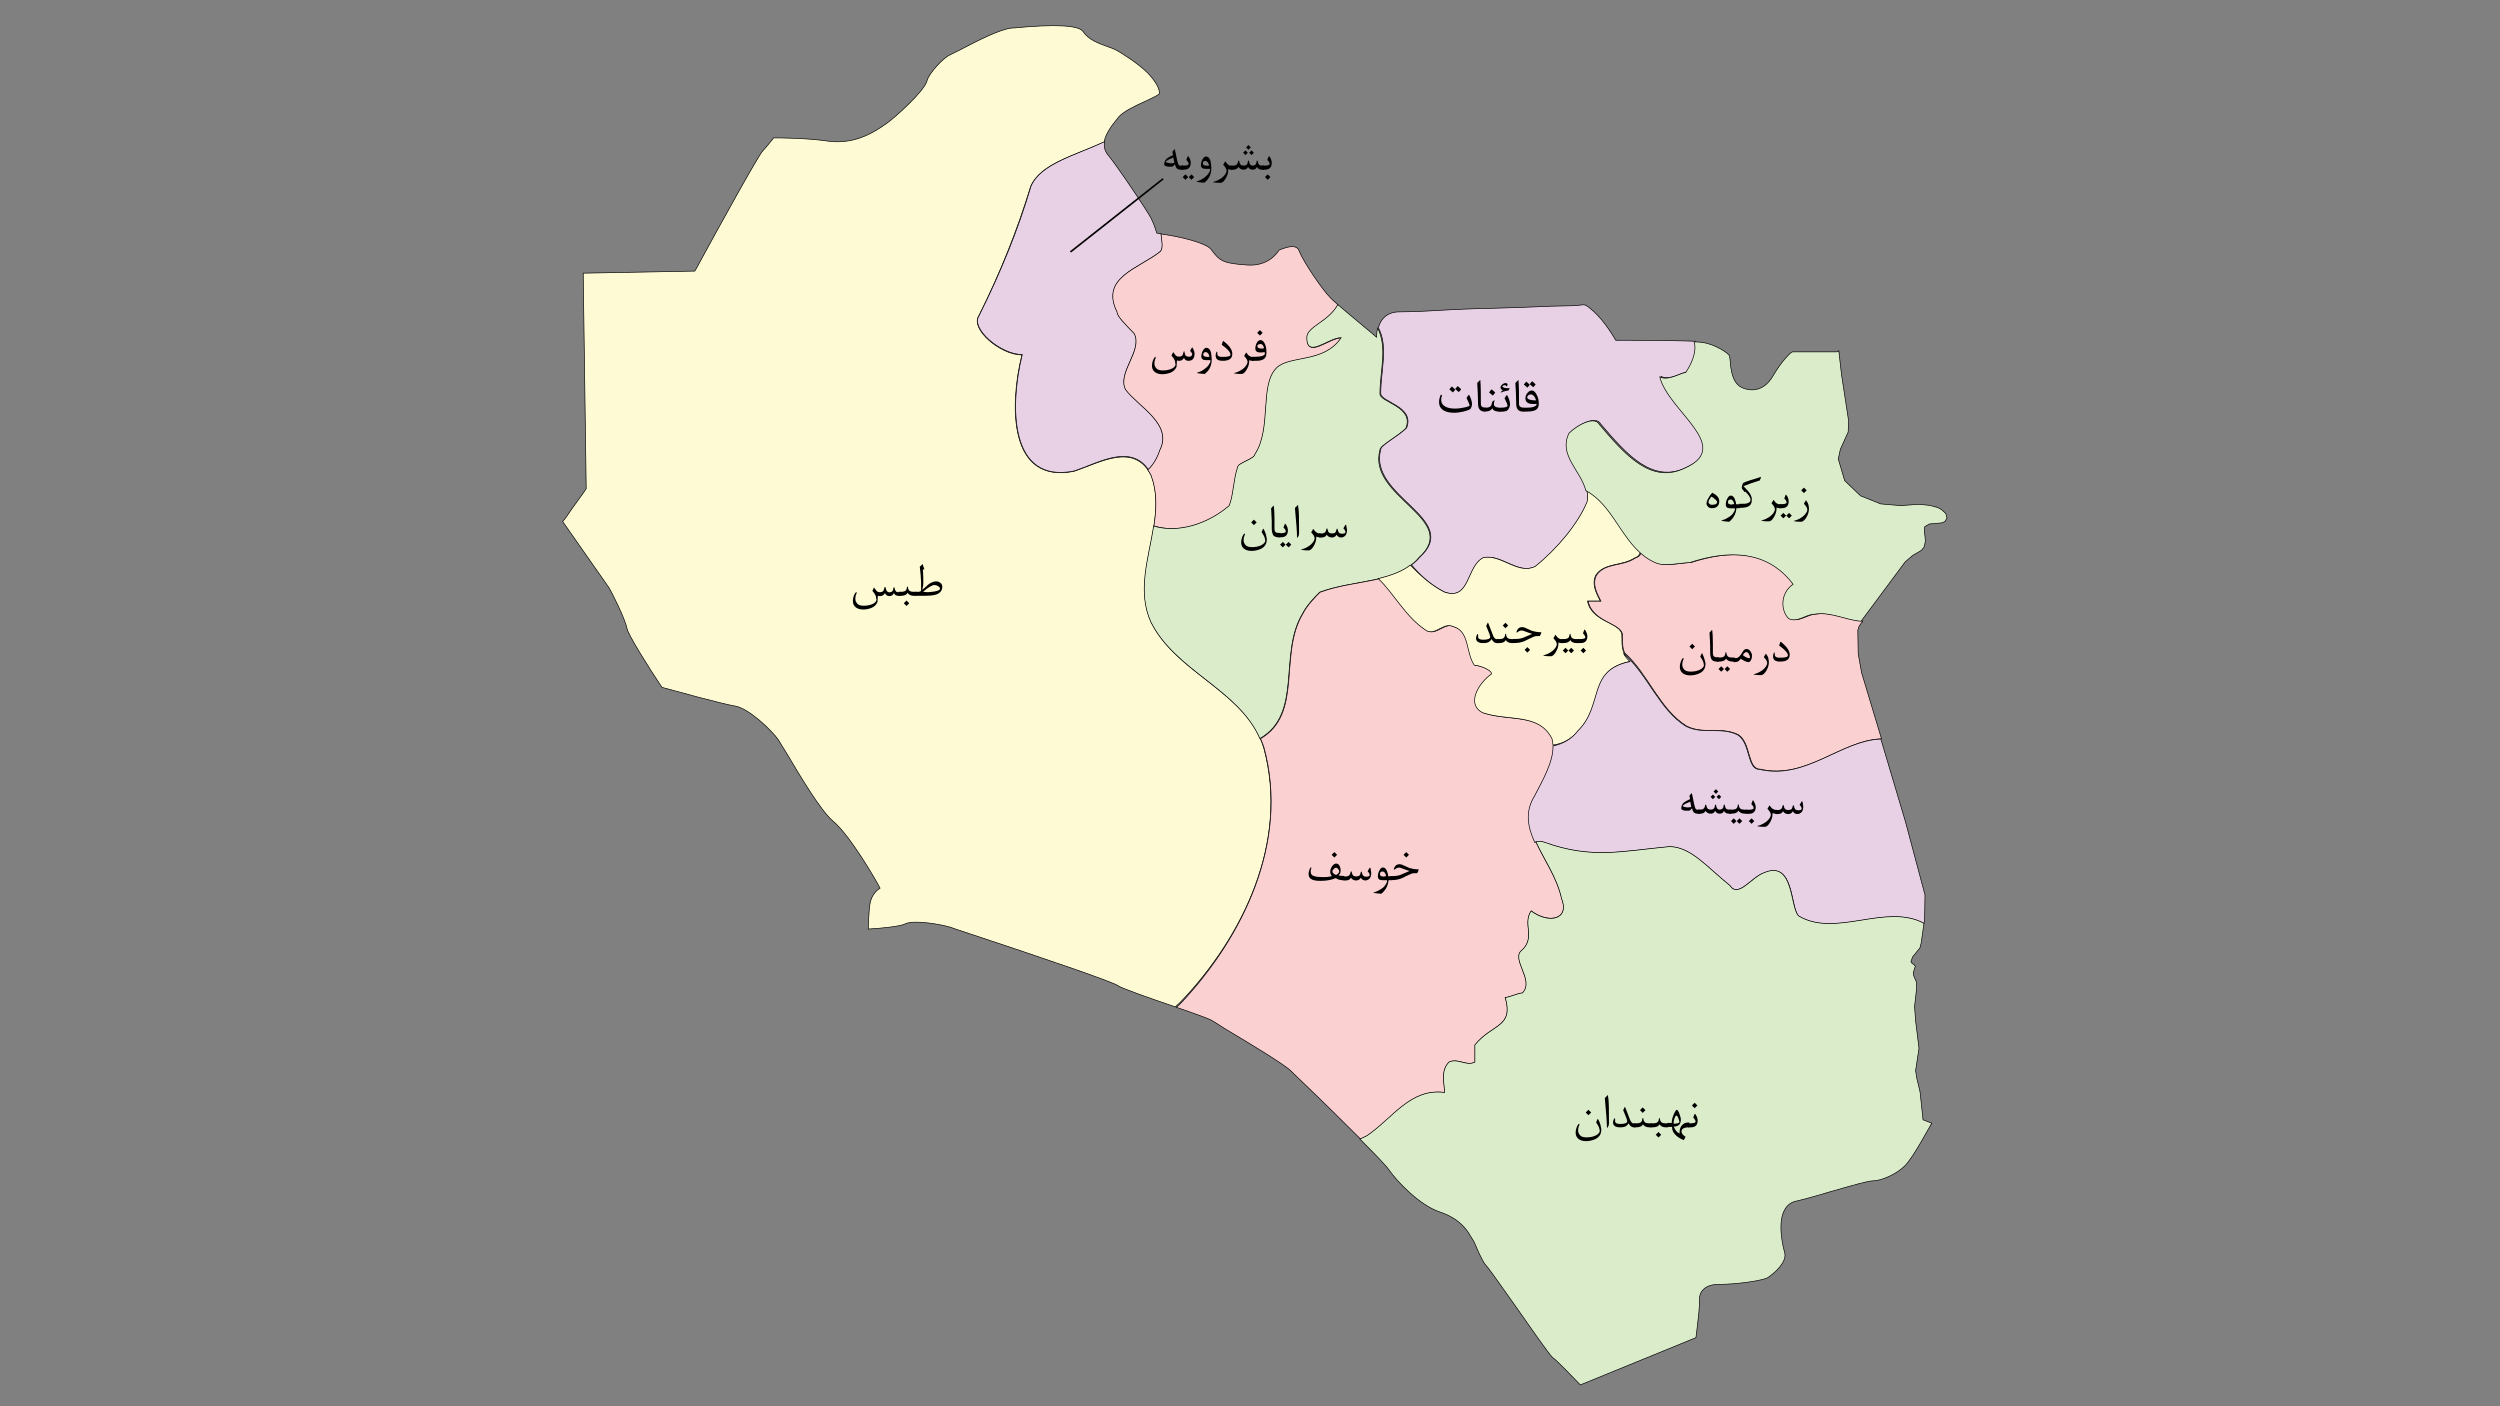 <!--?xml version="1.0" encoding="utf-8"?-->
<!-- Generator: Adobe Illustrator 27.4.1, SVG Export Plug-In . SVG Version: 6.00 Build 0)  -->
<svg version="1.1" id="Layer_1" xmlns="http://www.w3.org/2000/svg" xmlns:xlink="http://www.w3.org/1999/xlink" x="0px" y="0px" viewBox="0 0 1920 1080" style="enable-background:new 0 0 1920 1080;" xml:space="preserve" width="100%" height="100%">
<rect x="0" y="0" width="1920" height="1080" fill="#808080" stroke="none"/>
<style type="text/css">
	.st0{fill:#FDFAD4;stroke:#010101;stroke-width:0.518;stroke-miterlimit:25.899;}
	.st1{fill:#E8D0E5;stroke:#010101;stroke-width:0.518;stroke-miterlimit:25.899;}
	.st2{fill:#FBD0D1;stroke:#010101;stroke-width:0.518;stroke-miterlimit:25.899;}
	.st3{fill:#DBECCB;stroke:#010101;stroke-width:0.518;stroke-miterlimit:25.899;}
	.st4{fill:none;stroke:#020202;stroke-width:1.295;stroke-miterlimit:25.899;}
</style>
<path id="_x34_14" class="st0 area" d="M970.5,574.2c-13.2-43-66.3-56.2-86.2-96.1c-16.6-36.5,13.2-76.1,0-112.7
	c-13.2-26.4-39.9-9.8-59.6-3.4c-49.7,9.8-49.7-49.7-39.9-89.4c-16.6,0-39.6-19.9-33.2-29.8c16.6-33.2,29.8-66.3,39.9-99.5
	c7.5-17.6,33.9-23.8,56.5-34.2c1-6.7,6.5-13.5,10.1-17.9l1-1.3c3.4-4.1,12.4-8.5,20.7-12.2c4.4-2.1,8.3-3.9,10.1-5.2
	c0.3-0.3,0.5-0.5,0.5-1.3c0.3-3.4-3.9-10.1-9.3-15.5c-6-6-18.1-14.2-24.6-17.6c-2.1-1-4.4-1.8-6.7-2.6c-6.2-2.3-13.5-4.7-18.1-11.4
	c-3.4-4.7-21.2-5.7-53.4-2.6h-1c-9.3,0.8-27.7,10.4-38.6,16.1c-4.1,2.1-7.3,3.6-8.8,4.4c-5.4,2.1-16.8,14.8-17.9,19.9
	c-1.6,7.5-23.8,27.7-31.1,32.9c-7.5,5.2-22.8,16.3-44,13.7c-17.4-2.6-38.8-2.6-42.7-2.6c-3.9,4.9-7,8.5-8.5,10.1
	c-3.1,3.1-33.2,57.5-51.3,90.9l-0.8,1.3l-85.7,1.6l2.3,165.5l-0.5,0.8c0,0.3-9.6,13.2-14.5,20.5c-1,1.6-2.1,2.8-3.1,3.9l35.7,51
	c1.6,2.6,12.4,23.8,13.7,31.1c0.8,4.7,16.6,30,26.9,45.3c6.5,1.8,46.9,12.9,55.4,14.2c10.9,1.3,29.5,19.4,34.2,26.4
	c1,1.8,3.1,5.2,6,9.8c9.1,15.3,25.9,44,35.7,52.3c13.5,11.1,34.4,47.9,35.2,49.7l1,1.8l-1.8,1.3c0,0-4.9,3.6-6,10.9
	c-0.8,4.7-1,12.9-1.3,19.2c10.1-0.5,24.9-2.1,28.2-3.9c6.7-3.4,27.7,0.3,35.2,2.6l3.6,1.3c79.3,26.2,121.2,40.9,124.8,43.5
	c2.8,2.1,25.1,9.8,41.7,15.5c0.8,0.3,1.6,0.5,2.3,0.8c1.6-1.3,2.8-2.6,4.4-4.1C953.9,720,990.4,647,970.5,574.2z" title=""></path>
<path id="_x34_16" class="st1 area" d="M891,345.5c9.8-19.9-16.6-33.2-26.4-46.4c-6.7-13.2,13.2-29.8,6.7-43
	c-6.7-6.7-13.2-13.2-13.2-16.6c-13.2-26.4,16.6-33.2,33.2-46.4c2.3-2.3,1.3-8,0.5-13.5c-0.5,0-1.3-0.3-1.8-0.3l-1.6-0.3l-0.5-1.6
	c0,0-2.3-8.3-7-15l-2.6-4.1c-6.7-10.4-21.2-31.9-27.2-39.1c-2.8-3.4-3.4-6.7-2.8-10.4c-22.5,10.6-48.9,16.8-56.5,34.2
	c-9.8,33.2-23.3,66.3-39.9,99.5c-6.7,9.8,16.6,29.8,33.2,29.8c-9.8,39.9-9.8,99.5,39.9,89.4c18.6-6.2,43-21.2,57-1
	C886.3,356.6,889.2,351.2,891,345.5z" title=""></path>
<path id="_x34_18" class="st2 area" d="M944.1,388.7c3.4-6.7,3.4-19.9,6.7-29.8c0-3.4,13.2-6.7,13.2-9.8c13.2-19.9,3.4-53.1,16.6-66.3
	c9.8-9.8,36.5-3.4,49.7-23.3c-9.8,0-26.4,16.6-26.4,0c0-8.5,16.8-12.2,23.8-25.4c-3.1-2.6-5.4-4.7-6.5-6
	c-4.9-4.9-19.7-25.9-23.6-35.7c-0.5-1.3-1.3-2.1-2.6-2.6c-3.6-1.3-9.8,1-12.7,2.3c-1.8,2.8-8.8,12.7-24.9,11.4
	c-17.4-1.3-20.5-2.6-27.2-11.9c-3.9-5.2-24.9-10.1-38.6-11.9c0.8,5.4,1.8,11.1-0.5,13.5c-16.6,13.2-46.4,19.9-33.2,46.4
	c0,3.4,6.7,9.8,13.2,16.6c6.7,13.2-13.2,29.8-6.7,43c9.8,13.2,36.5,26.4,26.4,46.4c-1.8,5.4-4.7,11.1-9.3,15.3
	c1,1.3,1.8,2.8,2.6,4.4c4.7,12.7,4.1,25.6,2.1,38.6C905.2,410,928,402.5,944.1,388.7z" title=""></path>
<path id="_x32_52" class="st3 area" d="M1000.3,471.4c3.4-6.7,9.8-13.2,13.2-16.6c26.4-9.8,59.6-6.7,76.1-26.4
	c33.2-29.8-39.9-46.4-29.8-82.9c0-3.4,13.2-9.8,19.9-16.6c6.7-16.6-19.9-19.9-19.9-26.4c0-17.9,6-35.5-1.8-50.5
	c-0.3,1.3-0.5,2.1-0.5,2.3l-0.3,4.7l-3.6-3.1c-0.8-0.8-16.6-13.7-26.2-22c-7,13.2-23.8,16.8-23.8,25.4c0,16.6,16.6,0,26.4,0
	c-13.2,19.9-39.6,13.2-49.7,23.3c-13.2,13.2-3.4,46.4-16.6,66.3c0,3.4-13.2,6.7-13.2,9.8c-3.4,9.8-3.4,23.3-6.7,29.8
	c-16.1,13.7-38.6,21.2-57.8,15.5c-3.9,24.9-12.9,50-2.1,73.8c18.9,37.6,67.1,51.5,83.7,89.4C1000.8,548,981.6,502.4,1000.3,471.4z" title=""></path>
<path id="_x34_21" class="st1 area active" d="M1109.6,454.8c19.9,6.7,16.6-19.9,29.8-26.4c13.2-3.4,26.4,13.2,39.9,6.7
	c16.6-13.2,33.2-33.2,39.9-49.7c3.4-19.9-23.3-33.2-13.2-53.1c6.7-6.7,19.9-13.2,23.3-6.7c19.9,23.3,39.9,46.4,66.3,33.2
	c36.5-16.6-13.2-43-19.9-69.7c6.7,3.4,16.6-3.4,19.9-3.4c4.4-6.5,8.8-16.1,6.5-23.6c-17.6-0.8-59.1-0.8-59.6-0.8h-1.6l-0.8-1.3
	c0,0-7.3-12.9-16.3-21c-6.2-5.4-6.7-5.2-10.1-4.7c-1.6,0.3-3.6,0.5-6.5,0.5c-4.9,0-22.5,0.5-39.4,1.3c-16.1,0.5-31.3,1-35.2,1
	c-3.4,0-10.6,0.5-18.9,0.8c-12.4,0.8-28,1.6-38.8,1.6c-11.9,0-15.3,8.3-16.3,12.2c7.8,14.8,1.8,32.6,1.8,50.5
	c0,6.7,26.4,9.8,19.9,26.4c-6.7,6.7-19.9,13.2-19.9,16.6c-9.8,36.5,62.9,53.1,29.8,82.9c-1.8,2.3-3.9,4.1-6.2,5.7
	C1091.4,442.6,1099.7,449.9,1109.6,454.8z" title=""></path>
<path id="_x32_48" class="st2 area" d="M1109.6,839.1c0-6.7-3.4-16.6,3.4-23.3c6.7-3.4,13.2,3.4,19.9,0c0-3.4,0-9.8,0-13.2
	c13.2-16.6,29.8-13.2,23.3-36.5c3.4,0,9.8-3.4,13.2-3.4c9.8-9.8-9.8-26.4,0-33.2c9.8-9.8,0-19.9,6.7-29.8
	c13.2,9.8,29.8,6.7,23.3-9.8c-6.7-29.8-36.5-53.1-19.9-79.5c6.7-13.2,16.6-29.8,13.2-43c-9.8-19.9-33.2-13.2-53.1-19.9
	c-13.2-6.7-3.4-23.3,6.7-29.8c0-3.4-9.8-6.7-13.2-6.7c-6.7-9.8-3.4-26.4-16.6-29.8c-6.7-3.4-13.2,6.7-19.9,3.4
	c-16.1-10.1-24.9-28.5-37.3-40.1c-14.5,3.4-31.1,4.9-45.6,10.4c-3.4,3.4-9.8,9.8-13.2,16.6c-18.6,31.1,0.5,76.7-32.4,95.8
	c1,2.3,1.8,4.4,2.6,6.7c19.9,72.8-16.6,145.8-62.9,195.5c-1.3,1.3-2.8,2.8-4.4,4.1c15.8,5.4,24.9,8.8,26.7,9.8c1,0.5,4.7,2.8,9.6,6
	c22.5,13.5,46.9,28.2,52.1,33.4c1.6,1.6,5.4,5.4,10.9,10.6c11.7,11.1,28.5,27.7,42.2,41.4c1.8-0.8,3.6-1.6,5.4-2.6
	C1069.9,859.1,1083.2,835.8,1109.6,839.1z" title=""></path>
<path id="_x33_77" class="st0 area" d="M1212.4,561c19.9-19.9,6.7-46.4,39.9-53.1c-6.7-6.7-6.7-9.8-6.7-19.9c0-10.1-23.3-9.8-26.4-26.4
	c3.4,0,6.7,0,9.8,0c-3.4-6.7-6.7-13.2-3.4-19.9c6.7-9.8,19.9-6.7,29.8-13.2c3.1-1,4.1-2.8,4.4-4.9c-14.2-13.2-21.5-34.2-37.6-44.8
	c-1-0.8-2.3-1.6-3.6-2.3c0.8,2.8,1,5.7,0.3,8.8c-6.7,16.6-23.3,36.5-39.9,49.7c-13.2,6.7-26.4-9.8-39.9-6.7
	c-13.2,6.7-9.8,33.2-29.8,26.4c-9.8-4.9-18.1-12.4-26.2-20.7c-6.7,5.2-15.3,8-24.6,10.4c12.4,11.7,21.2,30,37.3,40.1
	c6.7,3.4,13.2-6.7,19.9-3.4c13.2,3.4,9.8,19.9,16.6,29.8c3.4,0,13.2,3.4,13.2,6.7c-9.8,6.7-19.9,23.3-6.7,29.8
	c19.9,6.7,43,0,53.1,19.9c0.5,1.6,0.5,3.4,0.8,4.9C1201,571.1,1207.7,566.9,1212.4,561z" title=""></path>
<path id="_x39_95" class="st2 area" d="M1295.3,557.6c13.2,6.7,26.4,0,39.9,6.7c9.8,6.7,6.7,26.4,16.6,26.4c35.7,8.3,62.4-22.3,93.2-23.3
	l-15.3-50.8l-2.6-14.5l-0.3-18.1l1-3.1l2.8-3.9c-11.4-0.8-23.6-7.5-35.7-5.4c-6.7,0-13.2,6.7-19.9,3.4c-6.7-6.7-6.7-19.9,3.4-26.4
	c-19.9-26.4-49.7-26.4-79.5-16.6c-6.7,0-19.9,3.4-26.4,0c-4.7-2.1-8.8-4.9-12.2-8.3c0,2.1-1.3,3.9-4.4,4.9
	c-9.8,6.7-23.3,3.4-29.8,13.2c-3.4,6.7,0,13.2,3.4,19.9c-3.4,0-6.7,0-9.8,0c3.4,16.6,26.4,16.6,26.4,26.4c0,6.5,0,10.1,1.8,13.5
	C1265.7,517.5,1274.5,544.7,1295.3,557.6z" title=""></path>
<path id="_x36_43" class="st1 area" d="M1186,647c36.5,13.2,59.6,6.7,96.1,3.4c16.6,0,29.8,16.6,46.4,29.8c6.7,9.8,16.6-6.7,26.4-9.8
	c23.3-9.8,19.9,26.4,26.4,33.2c28.7,17.1,67.3-10.1,96.3,5.7l0.5-3.4l0.3-18.6l-15-56.2l-18.9-63.5c-30.8,1-57.5,31.6-93.2,23.3
	c-9.8,0-6.7-19.9-16.6-26.4c-13.2-6.7-26.4,0-39.9-6.7c-20.7-12.9-29.3-39.9-47.9-55.9c1,2.1,2.6,3.9,4.9,6.2
	c-33.2,6.7-19.9,33.2-39.9,53.1c-4.7,6.2-11.4,10.1-19.2,11.7c0.3,12.2-8,26.4-14,38.1c-7.8,12.4-5.4,24.1,0,36
	C1181.6,646.2,1183.9,646.4,1186,647z" title=""></path>
<path id="_x34_43" class="st3 area" d="M1474.5,728l1-3.9l2.1-15c-29.3-15.8-67.9,11.4-96.3-5.7c-6.7-6.7-3.4-43-26.4-33.2
	c-9.8,3.4-19.9,19.9-26.4,9.8c-16.6-13.2-29.8-29.8-46.4-29.8c-36.5,3.4-59.6,9.8-96.1-3.4c-2.1-0.8-4.1-0.8-6.5-0.5
	c6.2,13.7,16.3,27.7,19.7,43.5c6.7,16.6-9.8,19.9-23.3,9.8c-6.7,9.8,3.4,19.9-6.7,29.8c-9.8,6.7,9.8,23.3,0,33.2
	c-3.4,0-9.8,3.4-13.2,3.4c6.7,23.3-9.8,19.9-23.3,36.5c0,3.4,0,9.8,0,13.2c-6.7,3.4-13.2-3.4-19.9,0c-6.7,6.7-3.4,16.6-3.4,23.3
	c-26.4-3.4-39.9,19.9-59.6,33.2c-1.8,0.8-3.6,1.8-5.4,2.6c11.1,11.1,20.2,20.5,22.3,23.6c5.7,8.3,23.3,27.2,39.1,32.4
	c15.5,5.2,21,14,23.8,18.9c0.3,0.5,0.8,1,1,1.6c1.3,1.8,2.6,4.7,3.9,8c2.1,4.7,4.7,10.4,6.7,12.4c1.8,1.8,9.1,12.2,21,29
	c11.7,16.8,27.7,39.6,30,41.7c3.9,2.6,17.1,16.8,21.5,21.2l88.8-36.3c0.5-4.7,2.6-20.2,2.6-24.6v-1.3c0-3.4-0.3-8,3.1-11.1
	c2.6-2.6,6.5-3.9,11.9-3.9c14.8,0,34.2-3.1,37.6-5.2c5.7-3.9,15-12.2,12.9-19.4c-1-3.6-6-22.8,0.3-33.2c2.1-3.4,4.9-5.4,8.8-6.2
	c6-1.3,16.8-4.4,27.2-7.5c17.1-4.9,27.7-8,31.6-8c6,0,17.9-4.9,24.6-11.7c6.5-6.5,19.9-31.9,20.5-32.6l0,0l-6.7-2.6l-2.3-21.5
	l-2.6-10.9l-0.8-5.4l2.6-17.1l-2.6-21l-0.8-11.1l1.6-14.2l-0.3-4.9l-1-2.3l-1-2.3l-0.3-2.3l1.6-4.9l-1-1.3l-1.6-1l-0.8-1.3l1.3-3.6
	L1474.5,728z" title=""></path>
<path id="_x33_10" class="st3 area" d="M1494.4,394.4l-3.4-3.1l-3.1-1.6l-6.2-1.6l-7.8-0.8l-14.2,1l-15.3-1.3l-15.5-6.2l-12.2-11.7
	l-4.9-16.6l1.6-7.5l6-13.2l0.3-8.8l-5.4-35.2l-2.1-18.4c-0.5,0.5-1,0.8-1.8,0.8h-33.7c-1.8,0.3-9.1,8.3-14.8,18.1
	c-4.1,7.3-9.8,11.1-16.3,11.1c-2.3,0-4.9-0.5-7.5-1.6c-7.8-3.4-8.8-14-9.3-20.5c-0.3-1.6-0.3-3.4-0.5-3.9c-0.8-2.3-11.7-9.3-21-10.4
	c-1.3-0.3-3.6-0.3-6.2-0.5c2.3,7.5-2.1,17.1-6.5,23.6c-3.4,0-13.2,6.7-19.9,3.4c6.7,26.4,56.2,53.1,19.9,69.7
	c-26.4,13.2-46.4-9.8-66.3-33.2c-3.4-6.7-16.6,0-23.3,6.7c-8.3,16.8,9.1,28.7,12.9,44c1.3,0.8,2.6,1.6,3.6,2.3
	c19.9,13.2,26.4,43,49.7,53.1c6.7,3.4,19.9,0,26.4,0c29.8-9.8,59.6-9.8,79.5,16.6c-9.8,6.7-9.8,19.9-3.4,26.4
	c6.7,3.4,13.2-3.4,19.9-3.4c12.2-2.1,24.3,4.7,35.7,5.4l33.9-45.6l5.7-4.9l6.7-3.9l2.1-2.6l1-4.4l-0.3-3.9l-0.5-3.9l0.3-3.4l3.6-2.1
	l9.3-0.8l2.6-1l1.6-2.8L1494.4,394.4z" title=""></path>
<line id="LINE_14" class="st4 area" x1="822.1" y1="193.5" x2="893.3" y2="137.3" title=""></line>
<g id="G_15" class="area" title="">
	<path id="PATH_16" d="M691.3,457.6H690c-1.8,0-2.8-0.8-3.6-2.1c-0.5,1.6-1.8,2.3-3.4,2.3s-2.6-0.8-3.4-2.3
		c-0.8,1.6-2.1,2.3-3.6,2.3c-0.5,0-1.3,0-1.8-0.3c0,1.6-0.3,3.1-0.3,4.9c-0.8,1.8-2.1,3.4-4.4,4.4c-2.1,0.8-4.1,1.3-6.5,1.3
		s-4.1-0.5-5.7-1.6c-1.6-1.3-2.3-2.8-2.3-5.2c0-1.3,0.3-2.3,0.8-3.9c0.5-1,0.8-1.8,1.3-2.3c0.3-0.3,0.5-0.3,0.5-0.3
		c0.3,0,0.3,0,0.3,0.3c0,0,0,0.3,0,0.5c-0.8,1.6-1,3.1-1,4.4c0,1.3,0.5,2.3,1.3,3.4c1,1.3,2.8,1.8,5.2,1.8c2.6,0,4.9-0.5,6.7-1.3
		c1.6-0.8,2.6-1.6,2.8-2.6c0.3-0.3,0.3-0.8,0-1.8c0-0.8-0.3-1.6-0.3-1.8c-0.3-0.8-1-2.1-2.6-3.9l1-2.1c0.3-0.3,0.3-0.5,0.3-0.5
		s0.3,0,0.3,0.5c0.8,1,1.3,1.8,1.6,2.1c0.8,0.8,1.6,1,2.6,1c1,0,2.1-0.3,2.6-1c0.3-0.5,0.5-1,0.8-2.3c0-0.5,0.3-0.8,0.5-0.8
		s0.3,0.3,0.5,0.8c0.3,2.1,1.3,3.4,2.8,3.4c1.8,0,3.1-1,3.1-3.1c0-0.5,0.3-0.8,0.5-0.8s0.5,0.3,0.5,0.8c0.3,2.1,1.3,3.1,3.1,3.1h1.6
		v2.6H691.3z" class="area" title=""></path>
	<path id="PATH_17" d="M704,457.6h-2.1c-2.3,0-3.9-0.8-4.9-2.3c-0.8,1.6-2.6,2.3-5.4,2.3H690v-3.1h2.3c2.6,0,3.9-1,4.1-2.8
		c0-0.8,0.3-1.3,0.5-1.3s0.5,0.5,0.5,1.3c0.3,1.8,1.6,2.8,3.9,2.8h2.3v3.1H704z M698.3,463.3l-2.1,2.1l-2.1-2.1l2.1-2.1L698.3,463.3
		z" class="area" title=""></path>
	<path id="PATH_18" d="M723.7,450.6c0,2.8-1.6,4.9-4.7,6c-2.3,0.8-6,1-10.9,1h-5.2v-3.1h2.6c0.8,0,1.3-0.3,1.6-0.5
		c0.3-0.3,0.3-0.8,0.3-1.6c0-1,0-3.1,0-5.7c-0.3-4.1-0.5-8-1-11.4l1.8-1.8c0.3-0.3,0.3-0.3,0.3-0.3s0.3,0.3,0.3,0.5
		c0.3,1,0.5,2.1,1,3.1c0,0.3,0.3,0.5,0.3,0.5s-0.3,0-0.5,0h-0.8c0.3,4.7,0.3,7.5,0.3,8.3v2.8c0,1-0.3,2.6-0.8,4.4
		c0.3,0,0.8-0.5,2.1-1.6c1.3-1.3,2.6-2.3,3.6-3.1c1.8-1,3.4-1.6,4.9-1.6c1.3,0,2.3,0.3,3.1,1C723.2,448.3,723.7,449.4,723.7,450.6z
		 M721.9,452.2c0-0.8-0.5-1.6-1.6-2.1c-0.8-0.5-1.8-0.8-2.6-0.8c-1.8,0-4.9,1.8-8.8,5.2c1,0,2.3,0.3,3.4,0.3c1.6,0,3.4-0.3,5.2-0.5
		C720.6,453.8,721.9,453,721.9,452.2z" class="area" title=""></path>
</g>
<g id="G_19" class="area" title="">
	<path id="PATH_20" d="M1032.6,676h-1.6c-1.6,0-3.4-0.5-5.2-1.6c-0.8,0.3-1.6,0.5-2.1,0.8c-2.6,0.8-5.7,1.3-9.6,1.3
		c-2.6,0-4.7-0.3-6-0.8c-2.1-0.8-3.1-2.3-3.1-4.4c0-1.8,0.5-3.4,1.3-4.7c0.3-0.3,0.3-0.5,0.5-0.5s0.3,0,0.3,0.3c0,0,0,0.3,0,0.5
		c-0.5,1-0.5,1.8-0.5,2.6c0,1.8,1,3.1,3.4,3.6c1,0.3,3.1,0.5,5.7,0.5c2.1,0,3.9,0,4.9-0.3c0.8,0,1.6-0.3,2.3-0.5
		c-0.8-0.8-1.3-1.8-1.3-3.4c0-1.3,0.5-2.6,1.3-3.9c1-1.6,2.1-2.1,3.1-2.3c1.3,0,2.1,0.5,2.8,1.8c0.5,1,0.8,2.1,0.8,3.6
		s-0.5,2.8-1.6,3.6c0.5,0.3,1.8,0.5,3.4,0.5h1V676L1032.6,676z M1026.9,656.5l-2.1,2.1l-2.1-2.1l2.1-2.1L1026.9,656.5z
		 M1028.5,669.2c0-0.5-0.3-1.3-0.8-1.8c-0.5-0.5-1-1-1.6-1c-0.5,0-1,0.3-1.8,1c-0.8,0.8-1,1.3-1,1.8c0,1,1,2.1,2.8,2.8
		C1027.7,671.1,1028.5,670.3,1028.5,669.2z" class="area" title=""></path>
	<path id="PATH_21" d="M1053.1,670.5c0,1.6-0.3,2.8-1,3.9c-0.8,1-2.1,1.8-3.4,1.8c-1.8,0-2.8-0.8-3.6-2.1c-1,1.6-2.1,2.1-3.6,2.1
		c-1.8,0-3.1-0.8-3.9-2.1c-1,1.6-2.3,2.1-4.1,2.1h-1.8v-3.1h2.1c1.8,0,3.1-1,3.4-3.1c0-0.5,0.3-0.8,0.5-0.8c0.3,0,0.3,0.3,0.5,0.8
		c0.3,2.1,1.3,3.1,3.4,3.1c1,0,2.1-0.3,2.6-0.8c0.3-0.5,0.5-1,0.8-2.1c0-0.5,0.3-0.8,0.5-0.8c0.3,0,0.3,0.3,0.5,0.8
		c0.3,2.1,1.3,3.1,3.1,3.1c2.1,0,2.8-0.5,2.8-1.3c0-0.8-0.5-1.8-1.6-2.8l1.3-2.3c0.3-0.3,0.3-0.5,0.5-0.5c0.3,0,0.3,0.3,0.5,0.5
		C1052.6,667.9,1053.1,669.2,1053.1,670.5z" class="area" title=""></path>
	<path id="PATH_22" d="M1069.2,676h-2.8c-0.3,3.6-1.6,6.5-4.1,9.1c-0.8,0.8-1.3,1.3-1.6,1.3c-1.3,0-3.1-0.3-4.9-0.5
		c-0.5,0-1-0.3-1-0.3s0.3-0.3,1-0.5c2.1-0.5,4.1-1.8,6-3.1c0.8-0.8,1.6-1.3,2.1-2.3c0.8-1,1.3-2.1,1.3-2.8V676h-3.4
		c-2.6,0-3.6-1-3.6-3.1c0-1.3,0.3-2.6,1-4.1c0.8-1.6,1.8-2.6,2.8-2.6c1.3,0,2.3,0.8,3.1,2.6c0.5,1.3,1,2.6,1,4.1h2.8v3.1H1069.2z
		 M1064.5,672.9c0-0.8-0.3-1.6-0.8-2.3c-0.5-1-1.3-1.3-2.1-1.3c-0.5,0-1,0.3-1.3,0.5c-0.3,0.3-0.5,0.8-0.5,1.6c0,1.3,1,1.8,3.1,1.8
		C1063.2,673.1,1063.7,672.9,1064.5,672.9z" class="area" title=""></path>
	<path id="PATH_23" d="M1089.4,668.5l-1,2.1c-1.8,0-3.4,0-4.1,0.3c-1,0.5-2.6,1-4.7,2.1s-3.6,1.8-4.7,2.1c-1.6,0.5-3.4,0.8-4.9,0.8
		h-1.8v-3.1h2.1c2.3,0,4.4-0.5,6.2-1.3l6-2.6c-1-0.3-2.6-0.8-4.7-1.6c-1.8-0.8-2.8-1-3.4-1c-1,0-2.1,0.5-3.1,1.3
		c-0.3,0.3-0.3,0.3-0.5,0.3s-0.3,0-0.3-0.3v-0.3c0.8-2.6,2.3-3.6,4.4-3.6c0.8,0,1.8,0.3,2.8,0.8c2.1,1,3.6,1.6,4.7,2.1
		c1.8,0.5,3.9,1,6.2,1c0.5,0,0.8,0,0.8,0.3C1089.6,667.9,1089.6,668.2,1089.4,668.5z M1082.1,656.5l-2.1,2.1l-2.1-2.1l2.1-2.1
		L1082.1,656.5z" class="area" title=""></path>
</g>
<g id="G_24" class="area" title="">
	<path id="PATH_25" d="M1229.5,865.6c0.3,0.8,0.3,1.6,0.3,2.3c0,1-0.3,1.8-0.5,2.8c-0.8,1.8-2.1,3.4-4.7,4.4
		c-2.1,0.8-4.1,1.3-6.5,1.3s-4.1-0.5-5.7-1.6c-1.6-1.3-2.3-2.8-2.3-5.2c0-1.3,0.3-2.3,0.8-3.9c0.5-1,0.8-1.8,1.3-2.3
		c0.3-0.3,0.5-0.3,0.5-0.3c0.3,0,0.3,0,0.3,0.3c0,0,0,0.3,0,0.5c-0.8,1.6-1,3.1-1,4.4c0,1.3,0.5,2.3,1.3,3.4c1,1.3,2.8,1.8,5.2,1.8
		c2.6,0,4.9-0.5,6.7-1.3c1.6-0.8,2.6-1.6,3.1-2.6c0.3-0.3,0.3-0.8,0.3-1c0-0.8-0.3-1.6-0.5-2.6c-0.3-0.8-1-2.1-2.3-4.1l1-2.1
		c0.3-0.3,0.3-0.5,0.3-0.5s0.3,0,0.3,0.3C1228.4,861.4,1229.2,863.5,1229.5,865.6z M1222,854.4l-2.1,2.1l-2.1-2.1l2.1-2.1
		L1222,854.4z" class="area" title=""></path>
	<path id="PATH_26" d="M1235.7,862.7c0,1-0.3,2.1-0.8,2.8c-0.3,0.5-0.5,0.8-0.5,0.8s-0.3-0.3-0.3-1c0-3.1-0.5-10.4-1.6-22l2.1-2.1
		c0.3-0.3,0.3-0.3,0.3-0.3s0,0.3,0,0.5C1235.7,845.1,1235.7,852.1,1235.7,862.7z" class="area" title=""></path>
	<path id="PATH_27" d="M1255.9,865.8h-1c-1,0-1.8-0.3-2.6-1c-0.5-0.5-1-1-1.6-2.1c-0.5,1-1.3,1.8-2.1,2.3c-1,0.5-2.3,0.8-4.4,0.8
		c-3.6,0-5.4-1.3-5.4-3.9c0-0.8,0.3-1.8,0.8-2.6c0.3-0.3,0.3-0.5,0.5-0.5s0.3,0.3,0.3,0.5c0,0.3,0,0.3,0,0.8s0,0.5,0,0.8
		c0,1.6,1.3,2.3,3.9,2.3c3.6,0,5.4-0.8,5.4-2.1c0-0.8-1-3.6-3.1-8.5l1-2.1c0.3-0.3,0.3-0.5,0.3-0.5s0.3,0.3,0.3,0.5
		c0.8,2.1,2.1,5.2,3.6,9.3c0.8,2.1,1.8,3.1,3.4,3.1h0.8L1255.9,865.8L1255.9,865.8z" class="area" title=""></path>
	<path id="PATH_28" d="M1268.8,865.8h-2.1c-2.3,0-3.9-0.8-4.9-2.3c-0.8,1.6-2.6,2.3-5.4,2.3h-1.6v-3.1h2.3c2.6,0,3.9-1,4.1-2.8
		c0-0.8,0.3-1.3,0.5-1.3s0.5,0.5,0.5,1.3c0.3,1.8,1.6,2.8,3.9,2.8h2.3v3.1H1268.8z M1263.7,852.6l-2.1,2.1l-2.1-2.1l2.1-2.1
		L1263.7,852.6z" class="area" title=""></path>
	<path id="PATH_29" d="M1281.5,865.8h-2.1c-2.3,0-3.9-0.8-4.9-2.3c-0.8,1.6-2.6,2.3-5.4,2.3h-1.6v-3.1h2.3c2.6,0,3.9-1,4.1-2.8
		c0-0.8,0.3-1.3,0.5-1.3c0.3,0,0.5,0.5,0.5,1.3c0.3,1.8,1.6,2.8,3.9,2.8h2.3v3.1H1281.5z M1275.8,871.5l-2.1,2.1l-2.1-2.1l2.1-2.1
		L1275.8,871.5z" class="area" title=""></path>
	<path id="PATH_30" d="M1297.6,865.8h-1.3c-1,0-2.1,0.3-2.8,0.5c-1.3,0.5-2.1,1.3-2.1,2.6c0,1.6,1,2.8,3.1,4.1l-1.3,2.6
		c-2.3-0.8-4.4-2.1-6-3.6c-2.1-1.8-3.1-4.1-3.1-6.5h-3.6v-3.1h3.4c0-2.1,0.5-4.1,1.6-6.7c1-2.3,1.8-3.4,2.3-3.4c0.5,0,1.3,1,2.1,3.4
		c0.8,2.1,1,3.4,1,4.1c0,3.6-1.8,5.4-5.4,5.4c0.3,1,0.8,2.1,1.6,3.1c0.8,1,1.8,1.8,2.8,2.3c0-0.3,0-0.8,0-1c0-1.8,0.5-3.4,1.3-4.7
		c1.3-1.8,2.8-2.8,5.2-2.8h1v3.6H1297.6z M1289.8,861.7c0-0.5-0.3-1.6-0.8-2.8c-0.5-1.6-1-2.1-1.6-2.1c-0.3,0-0.8,0.5-1.3,1.8
		c-0.5,1.3-0.8,2.8-0.8,4.4C1288.3,863,1289.8,862.4,1289.8,861.7z" class="area" title=""></path>
	<path id="PATH_31" d="M1303.8,860.6c0,3.4-1.8,5.2-5.2,5.2h-2.1v-3.1h1.8c2.6,0,3.9-0.5,3.9-1.3c0-0.8-0.5-1.8-1.8-3.1l1-2.6
		c0-0.3,0.3-0.3,0.3-0.3s0.3,0.3,0.5,0.5C1303.3,857.5,1303.8,859.1,1303.8,860.6z M1303.6,849l-2.1,2.1l-2.1-2.1l2.1-2.1
		L1303.6,849z" class="area" title=""></path>
</g>
<g id="G_32" class="area" title="">
	<path id="PATH_33" d="M1305.4,624.9h-1.8c-2.3,0-3.6-1.3-4.1-4.1c-1.3,1.3-1.8,1.8-2.1,1.8h-2.3c-0.8,0-1.6,0-2.3-0.3
		c-1-0.3-1.6-0.8-1.6-1.3c0-2.1,0.8-3.6,2.1-4.7c1-0.8,2.6-1.6,4.7-2.6l-0.5-2.6l1.8-2.1c0,0.3,0.8,3.1,1.8,8.5
		c0.3,1.6,0.8,2.8,1,3.4c0.5,0.8,1,1,2.1,1h1.8v2.8H1305.4z M1298.9,619.8l-0.8-4.1c-0.8,0.3-1.8,0.8-3.1,1.3
		c-1.6,0.8-2.6,1.6-2.6,1.8c0,0.5,0.5,0.8,1.8,1c0.8,0.3,1.6,0.3,2.3,0.3C1297.6,620,1298.4,619.8,1298.9,619.8z" class="area" title=""></path>
	<path id="PATH_34" d="M1329.2,624.9h-1.6c-1.8,0-2.8-0.8-3.6-2.1c-0.5,1.6-1.8,2.1-3.4,2.1s-2.6-0.8-3.4-2.1
		c-0.8,1.6-1.8,2.1-3.4,2.1c-1.8,0-3.1-0.8-3.9-2.1c-1,1.6-2.3,2.1-4.1,2.1h-1.8v-3.1h2.1c1.8,0,3.1-1,3.4-3.1
		c0-0.5,0.3-0.8,0.5-0.8s0.3,0.3,0.5,0.8c0.3,2.1,1.3,3.1,3.4,3.1c1.8,0,3.1-1,3.1-3.1c0-0.5,0.3-0.8,0.5-0.8s0.5,0.3,0.5,0.8
		c0.3,2.1,1.3,3.1,2.6,3.1c1.8,0,3.1-1,3.1-3.1c0-0.5,0.3-0.8,0.5-0.8s0.5,0.3,0.5,0.8c0.3,2.1,1.3,3.1,3.1,3.1h1.6v3.1H1329.2z
		 M1317.3,612l-1.8,1.8l-1.8-1.8l1.8-1.8L1317.3,612z M1319.6,607.9l-1.8,1.8l-1.8-1.8l1.8-1.8L1319.6,607.9z M1321.9,612l-1.8,1.8
		l-1.8-1.8l1.8-1.8L1321.9,612z" class="area" title=""></path>
	<path id="PATH_35" d="M1342.1,624.9h-2.1c-2.3,0-3.9-0.8-4.9-2.3c-0.8,1.6-2.6,2.3-5.4,2.3h-1.6v-3.1h2.3c2.6,0,3.9-1,4.1-2.8
		c0-0.8,0.3-1.3,0.5-1.3s0.5,0.5,0.5,1.3c0.3,1.8,1.6,2.8,3.9,2.8h2.3v3.1H1342.1z M1333.6,630.6l-2.1,2.1l-2.1-2.1l2.1-2.1
		L1333.6,630.6z M1338,630.6l-2.1,2.1l-2.1-2.1l2.1-2.1L1338,630.6z" class="area" title=""></path>
	<path id="PATH_36" d="M1348.4,619.8c0,3.4-1.8,5.2-5.2,5.2h-2.1v-3.1h1.8c2.6,0,3.9-0.5,3.9-1.3s-0.5-1.8-1.8-3.1l1-2.6
		c0-0.3,0.3-0.3,0.3-0.3s0.3,0.3,0.5,0.5C1347.6,616.7,1348.4,618.2,1348.4,619.8z M1347.3,630.6l-2.1,2.1l-2.1-2.1l2.1-2.1
		L1347.3,630.6z" class="area" title=""></path>
	<path id="PATH_37" d="M1364.4,624.9h-1c-1,0-1.6-0.3-2.1-0.5c0,0.3,0,0.5,0,0.8c0,2.3-0.8,4.7-2.3,7c-1.3,2.1-2.6,2.8-3.4,2.8
		c-2.1,0-3.6,0-5.2-0.3c-0.5,0-0.8-0.3-0.8-0.3s0.3-0.3,0.8-0.3c2.1-0.5,4.1-1.6,6.2-3.1c2.1-1.8,3.4-3.6,3.4-5.4
		c0-1-0.8-2.6-2.6-4.4l1.3-2.3c0-0.3,0.3-0.3,0.3-0.3l0.3,0.3c0.8,1,1.3,1.8,1.8,2.1c0.8,0.5,1.8,1,2.8,1h0.8v2.8H1364.4z" class="area" title=""></path>
	<path id="PATH_38" d="M1384.9,619.5c0,1.6-0.3,2.8-1,3.9c-0.8,1-2.1,1.8-3.4,1.8c-1.8,0-2.8-0.8-3.6-2.1c-1,1.6-2.1,2.1-3.6,2.1
		c-1.8,0-3.1-0.8-3.9-2.1c-1,1.6-2.3,2.1-4.1,2.1h-1.8v-3.1h2.1c1.8,0,3.1-1,3.4-3.1c0-0.5,0.3-0.8,0.5-0.8s0.3,0.3,0.5,0.8
		c0.3,2.1,1.3,3.1,3.4,3.1c1,0,2.1-0.3,2.6-0.8c0.3-0.5,0.5-1,0.8-2.1c0-0.5,0.3-0.8,0.5-0.8s0.3,0.3,0.5,0.8
		c0.3,2.1,1.3,3.1,3.1,3.1c2.1,0,2.8-0.5,2.8-1.3s-0.5-1.8-1.6-2.8l1.3-2.3c0.3-0.3,0.3-0.5,0.5-0.5s0.3,0.3,0.5,0.5
		C1384.4,616.9,1384.9,618.5,1384.9,619.5z" class="area" title=""></path>
</g>
<g id="G_39" class="area" title="">
	<path id="PATH_40" d="M1309.5,507.9c0.3,0.8,0.3,1.6,0.3,2.3c0,1-0.3,1.8-0.5,2.8c-0.8,1.8-2.1,3.4-4.7,4.4
		c-2.1,0.8-4.1,1.3-6.5,1.3c-2.3,0-4.1-0.5-5.7-1.6c-1.6-1.3-2.3-2.8-2.3-5.2c0-1.3,0.3-2.3,0.8-3.9c0.5-1,0.8-1.8,1.3-2.3
		c0.3-0.3,0.5-0.3,0.5-0.3c0.3,0,0.3,0,0.3,0.3c0,0,0,0.3,0,0.5c-0.8,1.6-1,3.1-1,4.4c0,1.3,0.5,2.3,1.3,3.4c1,1.3,2.8,1.8,5.2,1.8
		c2.6,0,4.9-0.5,6.7-1.3c1.6-0.8,2.6-1.6,3.1-2.6c0.3-0.3,0.3-0.8,0.3-1c0-0.8-0.3-1.6-0.5-2.6c-0.3-0.8-1-2.1-2.3-4.1l1-2.1
		c0.3-0.3,0.3-0.5,0.3-0.5s0.3,0,0.3,0.3C1308.2,503.7,1309,505.8,1309.5,507.9z M1301.7,496.5l-2.1,2.1l-2.1-2.1l2.1-2.1
		L1301.7,496.5z" class="area" title=""></path>
	<path id="PATH_41" d="M1319.9,508.1h-1.8c-1.8,0-3.4-0.8-3.9-2.3c-0.5-1-0.8-2.8-0.8-4.9V496c0-2.3-0.3-5.7-0.5-10.1l1.6-1.8
		c0.3-0.3,0.5-0.3,0.5,0c0.3,2.3,0.5,5.7,0.5,10.1v7.5c0,2.1,1,3.1,3.1,3.1h1.3V508.1L1319.9,508.1z" class="area" title=""></path>
	<path id="PATH_42" d="M1332.6,508.1h-2.1c-2.3,0-3.9-0.8-4.9-2.3c-0.8,1.6-2.6,2.3-5.4,2.3h-1.6V505h2.3c2.6,0,3.9-1,4.1-2.8
		c0-0.8,0.3-1.3,0.5-1.3c0.3,0,0.5,0.5,0.5,1.3c0.3,1.8,1.6,2.8,3.9,2.8h2.3v3.1H1332.6z M1324,513.8l-2.1,2.1l-2.1-2.1l2.1-2.1
		L1324,513.8z M1328.7,513.8l-2.1,2.1l-2.1-2.1l2.1-2.1L1328.7,513.8z" class="area" title=""></path>
	<path id="PATH_43" d="M1345.5,503c0,1.3,0,2.3-0.5,3.4c-0.5,1.3-1.3,2.1-2.1,2.1c-1.3,0-3.4-0.8-6-2.6c-0.8,1-1.3,1.6-1.6,1.8
		c-0.8,0.5-1.6,0.8-2.6,0.8h-1.3v-3.1h1.8c1,0,2.1-0.5,3.1-1.8c0.5-0.5,1.3-1.8,2.3-3.4c0.8-1.3,1.8-1.8,2.6-1.8
		c1.3,0,2.3,0.5,3.1,1.8C1345,501.2,1345.5,502.2,1345.5,503z M1344,505c0-0.8-0.3-1.6-0.8-2.6c-0.5-1-1.3-1.6-2.1-1.6
		c-0.8,0-1.6,0.8-2.6,2.3c0.5,0.5,1.3,1,2.3,1.6c1,0.5,2.1,0.8,2.6,0.8C1343.7,505.6,1344,505.3,1344,505z" class="area" title=""></path>
	<path id="PATH_44" d="M1358.5,508.4c0,2.6-0.8,4.9-2.3,7.3c-1.3,1.8-2.6,2.8-3.4,2.8c-2.1,0-3.6,0-5.2-0.3c-0.5,0-0.8-0.3-0.8-0.3
		s0.3-0.3,0.8-0.3c2.1-0.5,4.1-1.6,6.2-3.1c2.1-1.8,3.4-3.6,3.4-5.4c0-1-0.8-2.6-2.6-4.4l1.3-2.3c0-0.3,0.3-0.3,0.3-0.3l0.3,0.3
		c0.5,0.8,1.3,1.8,1.6,3.1C1358.2,506.3,1358.5,507.6,1358.5,508.4z" class="area" title=""></path>
	<path id="PATH_45" d="M1374.5,502.7c0,3.6-2.3,5.4-7.3,5.4c-1.8,0-3.1-0.3-3.9-0.8c-1-0.5-1.6-1.8-1.6-3.4c0-0.8,0.3-1.6,0.5-2.3
		c0.3-0.3,0.3-0.5,0.5-0.5s0.3,0.3,0.3,0.8c0,0.3,0,0.5,0,0.8c0,1,0.5,1.8,1.6,2.1c0.5,0.3,1.6,0.3,2.8,0.3c3.9,0,5.7-0.5,5.7-1.8
		c0-1.8-2.3-4.4-6.7-7.5l0.8-2.6c0-0.3,0.3-0.3,0.3-0.3s0.3,0,0.5,0.3C1372.2,496.5,1374.5,499.9,1374.5,502.7z" class="area" title=""></path>
</g>
<g id="G_46" class="area" title="">
	<path id="PATH_47" d="M1150.7,493.9h-1c-1,0-1.8-0.3-2.6-1c-0.5-0.5-1-1-1.6-2.1c-0.5,1-1.3,1.8-2.1,2.3c-1,0.5-2.3,0.8-4.4,0.8
		c-3.6,0-5.4-1.3-5.4-3.9c0-0.8,0.3-1.8,0.8-2.6c0.3-0.3,0.3-0.5,0.5-0.5c0.3,0,0.3,0.3,0.3,0.5c0,0.3,0,0.3,0,0.8
		c0,0.3,0,0.5,0,0.8c0,1.6,1.3,2.3,3.9,2.3c3.6,0,5.4-0.8,5.4-2.1c0-0.8-1-3.6-3.1-8.5l1-2.1c0.3-0.3,0.3-0.5,0.3-0.5
		s0.3,0.3,0.3,0.5c0.8,2.1,2.1,5.2,3.6,9.3c0.8,2.1,1.8,3.1,3.4,3.1h0.8V493.9L1150.7,493.9z" class="area" title=""></path>
	<path id="PATH_48" d="M1163.4,493.9h-2.1c-2.3,0-3.9-0.8-4.9-2.3c-0.8,1.6-2.6,2.3-5.4,2.3h-1.6v-3.1h2.3c2.6,0,3.9-1,4.1-2.8
		c0-0.8,0.3-1.3,0.5-1.3s0.5,0.5,0.5,1.3c0.3,1.8,1.6,2.8,3.9,2.8h2.3v3.1H1163.4z M1158.3,480.4l-2.1,2.1l-2.1-2.1l2.1-2.1
		L1158.3,480.4z" class="area" title=""></path>
	<path id="PATH_49" d="M1183.6,486.4l-1,2.1c-1.8,0-3.4,0-4.1,0.3c-1,0.5-2.6,1-4.7,2.1s-3.6,1.8-4.7,2.1c-1.6,0.5-3.4,0.8-4.9,0.8
		h-1.8v-3.1h2.1c2.3,0,4.4-0.5,6.2-1.3l6-2.6c-1-0.3-2.6-0.8-4.7-1.6c-1.8-0.8-2.8-1-3.4-1c-1,0-2.1,0.5-3.1,1.3
		c-0.3,0.3-0.3,0.3-0.5,0.3s-0.3,0-0.3-0.3v-0.3c0.8-2.6,2.3-3.6,4.4-3.6c0.8,0,1.8,0.3,2.8,0.8c2.1,1,3.6,1.6,4.7,2.1
		c1.8,0.5,3.9,1,6.2,1c0.5,0,0.8,0,0.8,0.3C1183.9,485.9,1183.9,485.9,1183.6,486.4z M1175.1,499.1l-2.1,2.1l-2.1-2.1l2.1-2.1
		L1175.1,499.1z" class="area" title=""></path>
	<path id="PATH_50" d="M1200,493.9h-1c-1,0-1.6-0.3-2.1-0.5c0,0.3,0,0.5,0,0.8c0,2.3-0.8,4.7-2.3,7c-1.3,2.1-2.6,2.8-3.4,2.8
		c-2.1,0-3.6,0-5.2-0.3c-0.5,0-0.8-0.3-0.8-0.3s0.3-0.3,0.8-0.3c2.1-0.5,4.1-1.6,6.2-3.1c2.1-1.8,3.4-3.6,3.4-5.4
		c0-1-0.8-2.6-2.6-4.4l1.3-2.3c0-0.3,0.3-0.3,0.3-0.3l0.3,0.3c0.8,1,1.3,1.8,1.8,2.1c0.8,0.5,1.8,1,2.8,1h0.8v2.8H1200z" class="area" title=""></path>
	<path id="PATH_51" d="M1212.9,493.9h-2.1c-2.3,0-3.9-0.8-4.9-2.3c-0.8,1.6-2.6,2.3-5.4,2.3h-1.6v-3.1h2.3c2.6,0,3.9-1,4.1-2.8
		c0-0.8,0.3-1.3,0.5-1.3s0.5,0.5,0.5,1.3c0.3,1.8,1.6,2.8,3.9,2.8h2.3v3.1H1212.9z M1204.4,499.6l-2.1,2.1l-2.1-2.1l2.1-2.1
		L1204.4,499.6z M1208.8,499.6l-2.1,2.1l-2.1-2.1l2.1-2.1L1208.8,499.6z" class="area" title=""></path>
	<path id="PATH_52" d="M1219.1,488.7c0,3.4-1.8,5.2-5.2,5.2h-2.1v-3.1h1.8c2.6,0,3.9-0.5,3.9-1.3c0-0.8-0.5-1.8-1.8-3.1l1-2.6
		c0-0.3,0.3-0.3,0.3-0.3s0.3,0.3,0.5,0.5C1218.3,485.4,1219.1,486.9,1219.1,488.7z M1218.1,499.6l-2.1,2.1l-2.1-2.1l2.1-2.1
		L1218.1,499.6z" class="area" title=""></path>
</g>
<g id="G_53" class="area" title="">
	<path id="PATH_54" d="M1320.4,384.9c0,1.8-0.5,3.1-1.6,4.1c-1,1-2.6,1.3-4.1,1.3c-1,0-2.1-0.3-2.8-1c-0.8-0.8-1.3-1.6-1.3-2.6
		c0-1.3,0.5-2.6,1.6-4.4c0.8-1.6,1.8-2.8,2.8-3.9C1318.6,380.2,1320.4,382.3,1320.4,384.9z M1318.8,385.9c0-0.8-0.5-1.6-1.8-2.6
		c-1-1-1.8-1.6-2.8-1.8c-1.3,1.8-2.1,3.1-2.1,4.1c0,0.5,0.3,1,1,1.6c0.5,0.3,1,0.5,1.8,0.5c1,0,2.1-0.3,2.8-0.5
		C1318.6,386.4,1318.8,386.2,1318.8,385.9z" class="area" title=""></path>
	<path id="PATH_55" d="M1336.4,390.3h-2.8c-0.3,3.6-1.6,6.5-4.1,9.1c-0.8,0.8-1.3,1.3-1.6,1.3c-1.3,0-3.1-0.3-4.9-0.5
		c-0.5,0-1-0.3-1-0.3s0.3-0.3,1-0.5c2.1-0.5,4.1-1.8,6-3.1c0.8-0.8,1.6-1.3,2.1-2.3c0.8-1,1.3-2.1,1.3-2.8v-0.8h-3.4
		c-2.6,0-3.6-1-3.6-3.1c0-1.3,0.3-2.6,1-4.1c0.8-1.6,1.8-2.6,2.8-2.6c1.3,0,2.3,0.8,3.1,2.6c0.5,1.3,1,2.6,1,4.1h2.8v3.1H1336.4z
		 M1331.8,387.2c0-0.8-0.3-1.6-0.8-2.3c-0.5-1-1.3-1.3-2.1-1.3c-0.5,0-1,0.3-1.3,0.5c-0.3,0.3-0.5,0.8-0.5,1.6c0,1.3,1,1.8,3.1,1.8
		C1330.5,387.2,1331,387.2,1331.8,387.2z" class="area" title=""></path>
	<path id="PATH_56" d="M1352.5,366.2c0,0.5-0.5,1.6-1,2.8l-6.5,2.1c-2.8,1-4.9,1.8-6,2.3c2.1,2.1,3.4,3.6,4.1,4.4
		c1.3,1.8,2.1,3.4,2.3,5.2c0,1.3,0,2.6-0.5,3.6c-0.8,2.3-3.6,3.4-8,3.4h-1.3v-3.1h1.6c2.1,0,3.6,0,4.4-0.3c1.8-0.5,2.8-1.3,2.8-2.6
		c0-1.8-1.3-3.9-4.1-6.5l-0.3,0.5c-0.3-0.3-0.8-0.8-1.3-1.6c-0.8-0.8-1-1.6-1-1.6c0-0.5,0-1,0.3-2.1c0.3-1,0.5-1.6,0.8-1.8
		c0.3-0.3,2.1-1,5.4-2.1C1347.1,368,1350.2,367,1352.5,366.2z" class="area" title=""></path>
	<path id="PATH_57" d="M1367.5,390.3h-1c-1,0-1.6-0.3-2.1-0.5c0,0.3,0,0.5,0,0.8c0,2.3-0.8,4.7-2.3,7c-1.3,2.1-2.6,2.8-3.4,2.8
		c-2.1,0-3.6,0-5.2-0.3c-0.5,0-0.8-0.3-0.8-0.3s0.3-0.3,0.8-0.3c2.1-0.5,4.1-1.6,6.2-3.1c2.1-1.8,3.4-3.6,3.4-5.4
		c0-1-0.8-2.6-2.6-4.4l1.3-2.3c0-0.3,0.3-0.3,0.3-0.3l0.3,0.3c0.8,1,1.3,1.8,1.8,2.1c0.8,0.5,1.8,1,2.8,1h0.8v2.8H1367.5z" class="area" title=""></path>
	<path id="PATH_58" d="M1373.7,385.1c0,3.4-1.8,5.2-5.2,5.2h-2.1v-3.1h1.8c2.6,0,3.9-0.5,3.9-1.3s-0.5-1.8-1.8-3.1l1-2.6
		c0-0.3,0.3-0.3,0.3-0.3s0.3,0.3,0.5,0.5C1373.2,381.8,1373.7,383.3,1373.7,385.1z M1371.7,396l-2.1,2.1l-2.1-2.1l2.1-2.1
		L1371.7,396z M1376.1,396l-2.1,2.1l-2.1-2.1l2.1-2.1L1376.1,396z" class="area" title=""></path>
	<path id="PATH_59" d="M1389.3,390.6c0,2.6-0.8,4.9-2.3,7.3c-1.3,1.8-2.6,2.8-3.4,2.8c-2.1,0-3.6,0-5.2-0.3c-0.5,0-0.8-0.3-0.8-0.3
		s0.3-0.3,0.8-0.3c2.1-0.5,4.1-1.6,6.2-3.1c2.1-1.8,3.4-3.6,3.4-5.4c0-1-0.8-2.6-2.6-4.4l1.3-2.3c0-0.3,0.3-0.3,0.3-0.3l0.3,0.3
		c0.5,0.8,1.3,1.8,1.6,3.1C1389,388.5,1389.3,389.5,1389.3,390.6z M1387.5,376.6l-2.1,2.1l-2.1-2.1l2.1-2.1L1387.5,376.6z" class="area" title=""></path>
</g>
<g id="G_65" class="area" title="">
	<path id="PATH_66" d="M908.3,130.3h-1.8c-2.3,0-3.6-1.3-4.1-4.1c-1.3,1.3-1.8,1.8-2.1,1.8H898c-0.8,0-1.6,0-2.3-0.3
		c-1-0.3-1.6-0.8-1.6-1.3c0-1.8,0.8-3.6,2.1-4.7c1-0.8,2.6-1.6,4.7-2.6l-0.5-2.6l1.8-2.1c0,0.3,0.8,3.1,1.8,8.5
		c0.3,1.6,0.8,2.8,1,3.4c0.5,0.8,1,1,2.1,1h1.8v2.8H908.3z M901.9,125.1l-0.8-4.1c-0.8,0.3-1.8,0.8-3.1,1.3
		c-1.6,0.8-2.6,1.6-2.6,1.8c0,0.5,0.5,0.8,1.8,1c0.8,0.3,1.6,0.3,2.3,0.3C900.6,125.4,901.3,125.1,901.9,125.1z" class="area" title=""></path>
	<path id="PATH_67" d="M914.5,125.1c0,3.4-1.8,5.2-5.2,5.2h-2.1v-3.1h1.8c2.6,0,3.9-0.5,3.9-1.3s-0.5-1.8-1.8-3.1l1-2.6
		c0-0.3,0.3-0.3,0.3-0.3s0.3,0.3,0.5,0.5C914,122,914.5,123.5,914.5,125.1z M912.5,136l-2.1,2.1l-2.1-2.1l2.1-2.1L912.5,136z
		 M917.1,136l-2.1,2.1L913,136l2.1-2.1L917.1,136z" class="area" title=""></path>
	<path id="PATH_68" d="M930.3,129.2c0,3.9-1.3,7.3-3.9,9.8c-0.8,0.8-1.3,1.3-1.6,1.3c-1.6,0-3.1-0.3-4.9-0.5c-0.8,0-1-0.3-1-0.3
		s0.3-0.3,1-0.5c2.1-0.5,4.1-1.8,6-3.4c0.8-0.8,1.6-1.3,2.1-2.3c0.8-1,1.3-2.1,1.3-2.8v-0.8h-3.4c-2.3,0-3.6-1-3.6-2.8
		c0-1.3,0.3-2.6,1-4.1c0.8-1.6,1.8-2.6,2.8-2.6c1.6,0,2.8,1,3.6,3.4C930.1,125.6,930.3,127.4,930.3,129.2z M928.5,127.2
		c0-0.8-0.3-1.6-0.8-2.3c-0.5-0.8-1.3-1.3-2.1-1.3c-0.5,0-1,0.3-1.3,0.5c-0.5,0.5-0.5,0.8-0.5,1.3c0,1.3,0.8,1.8,2.6,1.8
		C926.7,127.4,927.5,127.4,928.5,127.2z" class="area" title=""></path>
	<path id="PATH_69" d="M946.4,130.3h-1c-1,0-1.6-0.3-2.1-0.5c0,0.3,0,0.5,0,0.8c0,2.3-0.8,4.7-2.3,7c-1.3,2.1-2.6,2.8-3.4,2.8
		c-2.1,0-3.6,0-5.2-0.3c-0.5,0-0.8-0.3-0.8-0.3s0.3-0.3,0.8-0.3c2.1-0.5,4.1-1.6,6.2-3.1c2.1-1.8,3.4-3.6,3.4-5.4
		c0-1-0.8-2.6-2.6-4.4l1.3-2.3c0-0.3,0.3-0.3,0.3-0.3l0.3,0.3c0.8,1,1.3,1.8,1.8,2.1c0.8,0.5,1.8,1,2.8,1h0.8v2.8H946.4z" class="area" title=""></path>
	<path id="PATH_70" d="M970.5,130.3h-1.6c-1.8,0-2.8-0.8-3.6-2.1c-0.5,1.6-1.8,2.1-3.4,2.1c-1.6,0-2.6-0.8-3.4-2.1
		c-0.8,1.6-1.8,2.1-3.4,2.1c-1.8,0-3.1-0.8-3.9-2.1c-1,1.6-2.3,2.1-4.1,2.1h-1.8v-3.1h2.1c1.8,0,3.1-1,3.4-3.1
		c0-0.5,0.3-0.8,0.5-0.8c0.3,0,0.3,0.3,0.5,0.8c0.3,2.1,1.3,3.1,3.4,3.1c1.8,0,3.1-1,3.1-3.1c0-0.5,0.3-0.8,0.5-0.8s0.5,0.3,0.5,0.8
		c0.3,2.1,1.3,3.1,2.6,3.1c1.8,0,3.1-1,3.1-3.1c0-0.5,0.3-0.8,0.5-0.8c0.3,0,0.5,0.3,0.5,0.8c0.3,2.1,1.3,3.1,3.1,3.1h1.6v3.1H970.5
		z M958.3,117.3l-1.8,1.8l-1.8-1.8l1.8-1.8L958.3,117.3z M960.6,113.2l-1.8,1.8l-1.8-1.8l1.8-1.8L960.6,113.2z M963,117.3l-1.8,1.8
		l-1.8-1.8l1.8-1.8L963,117.3z" class="area" title=""></path>
	<path id="PATH_71" d="M976.7,125.1c0,3.4-1.8,5.2-5.2,5.2h-2.1v-3.1h1.8c2.6,0,3.9-0.5,3.9-1.3s-0.5-1.8-1.8-3.1l1-2.6
		c0-0.3,0.3-0.3,0.3-0.3s0.3,0.3,0.5,0.5C976.2,122,976.7,123.5,976.7,125.1z M975.7,136l-2.1,2.1l-2.1-2.1l2.1-2.1L975.7,136z" class="area" title=""></path>
</g>
<g id="G_72" class="area" title="">
	<path id="PATH_73" d="M917.4,271.7c0,3.6-1.6,5.4-4.7,5.4c-1.8,0-2.8-0.8-3.4-2.3c-0.8,1.6-2.1,2.3-3.6,2.3c-0.5,0-1.3,0-1.8-0.3
		c0,1.6-0.3,3.1-0.3,4.9c-0.8,1.8-2.1,3.4-4.4,4.4c-2.1,0.8-4.1,1.3-6.5,1.3s-4.1-0.5-5.7-1.6c-1.6-1.3-2.3-2.8-2.3-5.2
		c0-1.3,0.3-2.3,0.8-3.9c0.5-1,0.8-1.8,1.3-2.3c0.3-0.3,0.5-0.3,0.5-0.3c0.3,0,0.3,0,0.3,0.3c0,0,0,0.3,0,0.5c-0.8,1.6-1,3.1-1,4.4
		c0,1.3,0.5,2.3,1.3,3.4c1,1.3,2.8,1.8,5.2,1.8c2.6,0,4.9-0.5,6.7-1.3c1.6-0.8,2.6-1.6,2.8-2.6c0.3-0.3,0.3-0.8,0-1.8
		c0-0.8-0.3-1.6-0.3-1.8c-0.3-0.8-1-2.1-2.6-3.9l1-2.1c0.3-0.3,0.3-0.5,0.3-0.5s0.3,0,0.3,0.3c0.8,1,1.3,1.8,1.6,2.1
		c0.8,0.8,1.6,1,2.6,1s2.1-0.3,2.6-1c0.3-0.5,0.5-1,0.8-2.3c0-0.5,0.3-0.8,0.5-0.8c0.3,0,0.3,0.3,0.3,0.8c0.3,1.3,0.5,2.1,1,2.6
		c0.5,0.5,1.6,0.8,2.8,0.8c0.5,0,1-0.3,1.3-0.5c0.5-0.3,0.8-0.8,0.8-1.3c0-0.8-0.5-1.6-1.6-2.8l1.3-2.3c0.3-0.3,0.3-0.3,0.3-0.3
		l0.3,0.3C916.9,268.8,917.4,270.1,917.4,271.7z" class="area" title=""></path>
	<path id="PATH_74" d="M930.6,276.1c0,3.9-1.3,7.3-3.9,9.8c-0.8,0.8-1.3,1.3-1.6,1.3c-1.6,0-3.1-0.3-4.9-0.5c-0.8,0-1-0.3-1-0.3
		s0.3-0.3,1-0.5c2.1-0.5,4.1-1.8,6-3.4c0.8-0.8,1.6-1.3,2.1-2.3c0.8-1,1.3-2.1,1.3-2.8v-0.8h-3.4c-2.3,0-3.6-1-3.6-2.8
		c0-1.3,0.3-2.6,1-4.1c0.8-1.6,1.8-2.6,2.8-2.6c1.6,0,2.8,1,3.6,3.4C930.3,272.2,930.6,274,930.6,276.1z M928.8,274
		c0-0.8-0.3-1.6-0.8-2.3c-0.5-0.8-1.3-1.3-2.1-1.3c-0.5,0-1,0.3-1.3,0.5c-0.5,0.5-0.5,0.8-0.5,1.3c0,1.3,0.8,1.8,2.6,1.8
		C927,274.3,927.8,274,928.8,274z" class="area" title=""></path>
	<path id="PATH_75" d="M946.4,271.7c0,3.6-2.3,5.4-7.3,5.4c-1.8,0-3.1-0.3-3.9-0.8c-1-0.5-1.6-1.8-1.6-3.4c0-0.8,0.3-1.6,0.5-2.3
		c0.3-0.3,0.3-0.5,0.5-0.5c0.3,0,0.3,0.3,0.3,0.8c0,0.3,0,0.5,0,0.8c0,1,0.5,1.8,1.6,2.1c0.5,0.3,1.6,0.3,2.8,0.3
		c3.9,0,5.7-0.5,5.7-1.8c0-1.8-2.3-4.4-6.7-7.5l0.8-2.6c0-0.3,0.3-0.3,0.3-0.3s0.3,0,0.5,0.3C944.3,265.5,946.4,268.8,946.4,271.7z" class="area" title=""></path>
	<path id="PATH_76" d="M962.5,277.1h-1c-1,0-1.6-0.3-2.1-0.5c0,0.3,0,0.5,0,0.8c0,2.3-0.8,4.7-2.3,7c-1.3,2.1-2.6,2.8-3.4,2.8
		c-2.1,0-3.6,0-5.2-0.3c-0.5,0-0.8-0.3-0.8-0.3s0.3-0.3,0.8-0.3c2.1-0.5,4.1-1.6,6.2-3.1c2.1-1.8,3.4-3.6,3.4-5.4
		c0-1-0.8-2.6-2.6-4.4l1.3-2.3c0-0.3,0.3-0.3,0.3-0.3l0.3,0.3c0.8,1,1.3,1.8,1.8,2.1c0.8,0.5,1.8,1,2.8,1h0.8v2.8H962.5z" class="area" title=""></path>
	<path id="PATH_77" d="M972.6,269.9v1c0,1.8-0.3,2.8-0.8,3.6c-1.3,1.8-3.4,2.6-6.7,2.6h-3.6V274h2.6c4.4,0,6.7-0.8,7.3-2.1
		c0-0.3,0-0.3,0-0.5c0-0.5,0-0.8-0.3-1c-1,0.3-2.3,0.3-3.4,0.3c-2.3,0-3.6-1-3.6-3.1c0-1.3,0.3-2.8,1-4.1c0.8-1.6,1.8-2.3,3.1-2.3
		c1,0,2.1,0.8,2.8,2.1C972,264.9,972.6,267.3,972.6,269.9z M969.7,255.6l-2.1,2.1l-2.1-2.1l2.1-2.1L969.7,255.6z M970.7,267.5
		c0-0.8-0.3-1.6-0.8-2.3c-0.5-0.8-1.3-1-2.1-1c-0.5,0-1,0.3-1.6,0.5c-0.5,0.3-0.5,0.8-0.5,1.3c0,1,0.8,1.6,2.6,1.6
		C968.9,267.8,969.7,267.8,970.7,267.5z" class="area" title=""></path>
</g>
<g id="G_78" class="area" title="">
	<path id="PATH_79" d="M972.6,412.3c0.3,0.8,0.3,1.6,0.3,2.3c0,1-0.3,1.8-0.5,2.8c-0.8,1.8-2.1,3.4-4.7,4.4
		c-2.1,0.8-4.1,1.3-6.5,1.3s-4.1-0.5-5.7-1.6c-1.6-1.3-2.3-2.8-2.3-5.2c0-1.3,0.3-2.3,0.8-3.9c0.5-1,0.8-1.8,1.3-2.3
		c0.3-0.3,0.5-0.3,0.5-0.3c0.3,0,0.3,0,0.3,0.3c0,0,0,0.3,0,0.5c-0.8,1.6-1,3.1-1,4.4c0,1.3,0.5,2.3,1.3,3.4c1,1.3,2.8,1.8,5.2,1.8
		c2.6,0,4.9-0.5,6.7-1.3c1.6-0.8,2.6-1.6,3.1-2.6c0.3-0.3,0.3-0.8,0.3-1c0-0.8-0.3-1.6-0.5-2.6c-0.3-0.8-1-2.1-2.3-4.1l1-2.1
		c0.3-0.3,0.3-0.5,0.3-0.5s0.3,0,0.3,0.3C971.5,408.2,972.3,410.2,972.6,412.3z M965.1,401.2l-2.1,2.1l-2.1-2.1l2.1-2.1L965.1,401.2
		z" class="area" title=""></path>
	<path id="PATH_80" d="M983.2,412.6h-1.8c-1.8,0-3.4-0.8-3.9-2.3c-0.5-1-0.8-2.8-0.8-4.9v-4.9c0-2.3-0.3-5.7-0.5-10.1l1.6-1.8
		c0.3-0.3,0.5-0.3,0.5,0c0.3,2.3,0.5,5.7,0.5,10.1v7.5c0,2.1,1,3.1,3.1,3.1h1.3V412.6z" class="area" title=""></path>
	<path id="PATH_81" d="M989.1,407.4c0,3.4-1.8,5.2-5.2,5.2h-2.1v-3.1h1.8c2.6,0,3.9-0.5,3.9-1.3c0-0.8-0.5-1.8-1.8-3.1l1-2.6
		c0-0.3,0.3-0.3,0.3-0.3s0.3,0.3,0.5,0.5C988.6,404.3,989.1,405.8,989.1,407.4z M987.3,418.3l-2.1,2.1l-2.1-2.1l2.1-2.1L987.3,418.3
		z M991.7,418.3l-2.1,2.1l-2.1-2.1l2.1-2.1L991.7,418.3z" class="area" title=""></path>
	<path id="PATH_82" d="M997.7,409.5c0,1-0.3,2.1-0.8,2.8c-0.3,0.5-0.5,0.8-0.5,0.8s-0.3-0.3-0.3-1c0-3.1-0.5-10.4-1.6-22l2.1-2.1
		c0.3-0.3,0.3-0.3,0.3-0.3s0,0.3,0,0.5C997.7,391.9,997.7,398.8,997.7,409.5z" class="area" title=""></path>
	<path id="PATH_83" d="M1014,412.6h-1c-1,0-1.6-0.3-2.1-0.5c0,0.3,0,0.5,0,0.8c0,2.3-0.8,4.7-2.3,7c-1.3,2.1-2.6,2.8-3.4,2.8
		c-2.1,0-3.6,0-5.2-0.3c-0.5,0-0.8-0.3-0.8-0.3s0.3-0.3,0.8-0.3c2.1-0.5,4.1-1.6,6.2-3.1c2.1-1.8,3.4-3.6,3.4-5.4
		c0-1-0.8-2.6-2.6-4.4l1.3-2.3c0-0.3,0.3-0.3,0.3-0.3l0.3,0.3c0.8,1,1.3,1.8,1.8,2.1c0.8,0.5,1.8,1,2.8,1h0.8v2.8H1014z" class="area" title=""></path>
	<path id="PATH_84" d="M1034.5,407.1c0,1.6-0.3,2.8-1,3.9c-0.8,1-2.1,1.8-3.4,1.8c-1.8,0-2.8-0.8-3.6-2.1c-1,1.6-2.1,2.1-3.6,2.1
		c-1.8,0-3.1-0.8-3.9-2.1c-1,1.6-2.3,2.1-4.1,2.1h-1.8v-3.1h2.1c1.8,0,3.1-1,3.4-3.1c0-0.5,0.3-0.8,0.5-0.8c0.3,0,0.3,0.3,0.5,0.8
		c0.3,2.1,1.3,3.1,3.4,3.1c1,0,2.1-0.3,2.6-0.8c0.3-0.5,0.5-1,0.8-2.1c0-0.5,0.3-0.8,0.5-0.8c0.3,0,0.3,0.3,0.5,0.8
		c0.3,2.1,1.3,3.1,3.1,3.1c2.1,0,2.8-0.5,2.8-1.3c0-0.8-0.5-1.8-1.6-2.8l1.3-2.3c0.3-0.3,0.3-0.5,0.5-0.5c0.3,0,0.3,0.3,0.5,0.5
		C1033.9,404.5,1034.5,406.1,1034.5,407.1z" class="area" title=""></path>
</g>
<g id="G_78" class="area">
	<path d="M1116.7,317c-6.5,0-11.5-2.4-11.5-8.2c0-1.9,0.4-3.8,1.4-5.7l0.9,0.4c-0.4,1.3-0.7,2.5-0.7,3.6c0,4.7,4.7,6.7,10.5,6.7
		c2.7,0,5.4-0.4,8-1c1.1-0.3,2.1-0.5,3.1-1c0.2-0.1,0.2-0.2,0.2-0.3c0-1.1-1.1-3.4-2.3-5.8c0.6-1,1.1-1.9,1.8-2.6h0.1
		c1.1,1.9,2.3,4.8,2.3,7.1c0,1.8-0.6,2.8-1.2,3.9C1127.3,315.5,1121.3,317,1116.7,317z M1115.8,301.4c-1-0.9-1.8-1.7-2.7-2.4
		c0.6-0.8,1.3-1.6,1.9-2.2c1,0.8,1.8,1.5,2.7,2.5C1116.9,300.2,1116.4,300.8,1115.8,301.4z M1120.3,301.1c-1-0.9-1.8-1.7-2.7-2.4
		c0.6-0.8,1.3-1.6,1.9-2.2c1,0.8,1.8,1.5,2.7,2.5C1121.4,299.9,1121,300.5,1120.3,301.1z" id="PATH_79" class="area"></path>
	<path d="M1140.9,316.1h-0.3c-1.9,0-3-0.4-4-1.3c-1.4-1.5-1.5-3.1-1.5-6.6c0-4.5-0.3-9.1-0.6-14.1c0.8-0.9,1.5-1.6,2.2-2.2l0.2,0.1
		c0.4,5.1,0.4,11.2,0.4,17v1.3c0,1.5,0.8,2.2,1.8,2.5c0.6,0.2,1.2,0.3,1.5,0.3h0.3V316.1z" id="PATH_80" class="area"></path>
	<path d="M1141.4,313.1c1.8,0,3.7-0.7,4-2.1l0.7-2.5l1.6-1.2l0.1,0.2c-0.3,1.2-0.5,2.2-0.5,2.7c0,0.8,0.2,1.5,0.8,1.9
		c0.8,0.6,1.7,0.9,2.9,0.9h0.4v3h-0.5c-2.3,0-4-0.6-4.8-2.4h-0.1c-0.8,1.6-2.6,2.4-4.7,2.4h-0.4c-1.3,0-1.6-0.9-1.6-1.6
		c0-0.6,0.4-1.4,1.6-1.4H1141.4z M1145.5,299c1,0.7,1.9,1.5,2.8,2.5c-0.5,0.8-1.1,1.6-1.9,2.3c-0.9-0.9-1.8-1.6-2.8-2.4
		C1144.2,300.5,1144.9,299.7,1145.5,299z" id="PATH_81" class="area"></path>
	<path d="M1151.9,313.1c2,0,3.6-0.1,4.6-0.4c0.8-0.3,1.3-0.6,1.3-1c0-1.1-1.1-3.4-2.3-5.8c0.6-1,1.1-1.9,1.8-2.6h0.1
		c1.1,1.9,2.3,4.8,2.3,7.1c0,1.8-0.7,3.1-1.6,4.4c-1.1,1.1-2.7,1.4-6.3,1.4h-0.3c-1.3,0-1.6-0.9-1.6-1.6c0-0.6,0.4-1.4,1.6-1.4
		H1151.9z M1159.5,298.2c-0.3,0.6-0.6,1.1-0.9,1.6c-2.3,0.4-4.4,1-6.1,1.8l0-0.1l0.6-1c0.2-0.3,0.7-0.6,1.1-0.8v-0.1
		c-1.1-0.3-1.8-1-1.8-2c0-0.6,0.4-1.5,1.1-2.1c0.8-0.8,1.9-1.3,2.8-1.3c0.9,0,1.5,0.5,1.5,1.1s-0.4,1.1-0.8,1.5h0
		c-0.3-0.5-0.5-0.8-0.8-0.9c-0.2,0-0.4-0.1-0.7-0.1c-0.8,0-1.6,0.5-1.6,0.8c0,1.1,2,1.5,3.4,1.5
		C1157.9,298.2,1158.7,298.1,1159.5,298.2L1159.5,298.2z" id="PATH_82" class="area"></path>
	<path d="M1170.2,316.1h-0.3c-1.9,0-3-0.4-4-1.3c-1.4-1.5-1.5-3.1-1.5-6.6c0-4.5-0.3-9.1-0.6-14.1c0.8-0.9,1.5-1.6,2.2-2.2l0.2,0.1
		c0.4,5.1,0.4,11.2,0.4,17v1.3c0,1.5,0.8,2.2,1.8,2.5c0.6,0.2,1.2,0.3,1.5,0.3h0.3V316.1z" id="PATH_83" class="area"></path>
	<path d="M1172.2,313.1c2,0,3.8-0.1,5.1-0.5c1.5-0.4,2.8-1.3,2.8-1.9c0-0.2,0-0.4,0-0.5c-0.8,0.1-1.8,0.1-2.6,0.1
		c-2.7,0-4.8-0.7-5.6-2.5c-0.2-0.5-0.4-1.1-0.4-1.7c0-1.7,0.6-3.4,1.8-4.6c0.9-1,2-1.6,3-1.6c1.9,0,3.4,1.8,4.5,4.6
		c0.6,1.5,1,3.3,1,5.6c0,1.5-0.4,2.8-1.1,3.7c-1.5,1.7-4.2,2.3-8.4,2.3h-1.9c-1.3,0-1.6-0.9-1.6-1.6c0-0.6,0.4-1.4,1.6-1.4H1172.2z
		 M1173,297.7c-1-0.9-1.8-1.7-2.7-2.4c0.6-0.8,1.3-1.6,1.9-2.2c1,0.8,1.8,1.5,2.7,2.5C1174.1,296.4,1173.6,297.1,1173,297.7z
		 M1175.7,302.9c-1.5,0-2.8,1.2-2.8,2.1c0,1.9,3.1,2.5,6.8,2.5C1179.2,305.3,1177.6,302.9,1175.7,302.9z M1177.5,297.4
		c-1-0.9-1.8-1.7-2.7-2.4c0.6-0.8,1.3-1.6,1.9-2.2c1,0.8,1.8,1.5,2.7,2.5C1178.6,296.1,1178.1,296.7,1177.5,297.4z" id="PATH_84" class="area"></path>
</g>
</svg>
